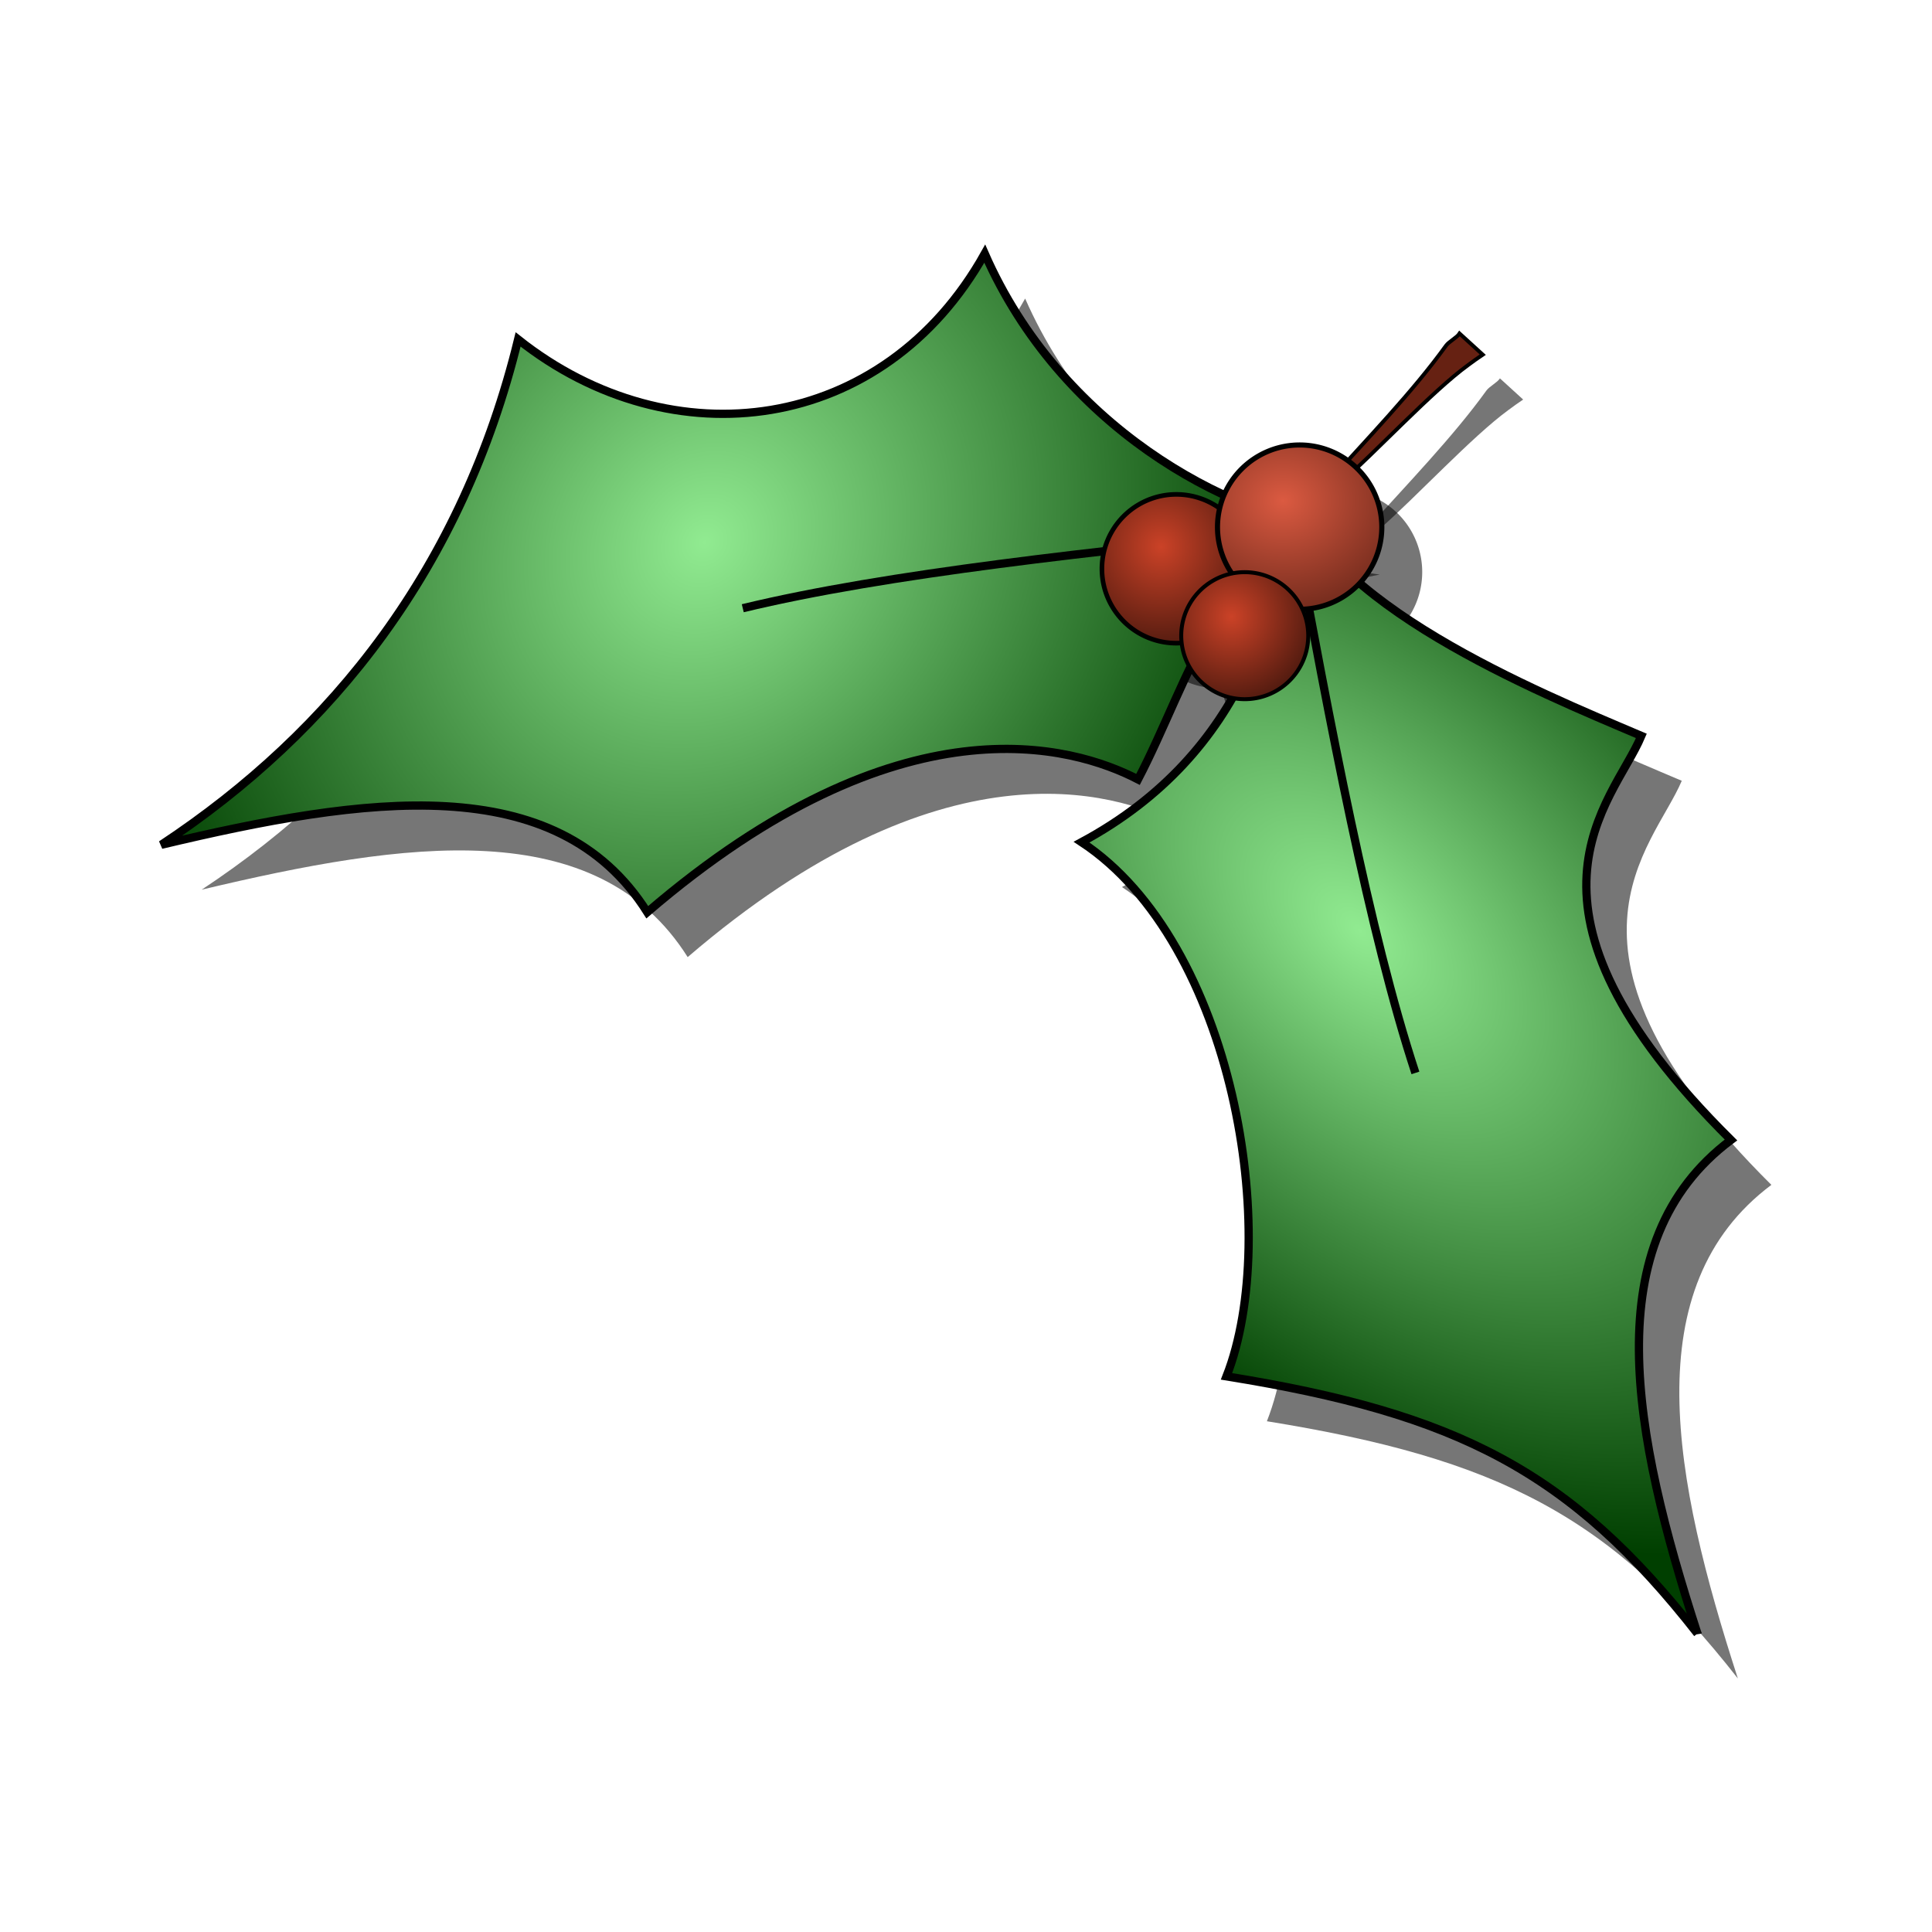 <svg:svg xmlns:dc="http://purl.org/dc/elements/1.1/" xmlns:ns1="http://www.w3.org/1999/xlink" xmlns:ns3="http://web.resource.org/cc/" xmlns:rdf="http://www.w3.org/1999/02/22-rdf-syntax-ns#" xmlns:svg="http://www.w3.org/2000/svg" height="860.772" id="svg2" version="1.0" viewBox="-40.624 -76.042 860.772 860.772" width="860.772">
  <svg:defs id="defs4">
    <svg:linearGradient id="linearGradient9977">
      <svg:stop id="stop9979" offset="0" stop-color="#91eb91" />
      <svg:stop id="stop9981" offset="1" stop-color="#003f00" />
    </svg:linearGradient>
    <svg:filter id="filter4240">
      <svg:feGaussianBlur id="feGaussianBlur4242" stdDeviation="9.91" />
    </svg:filter>
    <svg:radialGradient cx="210.94" cy="250.61" gradientTransform="matrix(1.488 .022 -.025 1.693 -96.746 -175.26)" gradientUnits="userSpaceOnUse" id="radialGradient2233" r="60.249" ns1:href="#linearGradient9977" />
    <svg:radialGradient cx="495.3" cy="270.7" gradientTransform="matrix(1.164 -.157 .266 1.967 -152.95 -176.91)" gradientUnits="userSpaceOnUse" id="radialGradient2239" r="60.675" ns1:href="#linearGradient9977" />
    <svg:radialGradient cx="358.89" cy="292.8" gradientTransform="matrix(1.418 0 0 1.46 -150.55 -135.51)" gradientUnits="userSpaceOnUse" id="radialGradient2245" r="9.943">
      <svg:stop id="stop6062" offset="0" stop-color="#cb4227" />
      <svg:stop id="stop6064" offset="1" stop-color="#46170d" />
    </svg:radialGradient>
    <svg:radialGradient cx="358.89" cy="292.8" gradientTransform="matrix(2.173 0 0 1.894 -421.47 -262.81)" gradientUnits="userSpaceOnUse" id="radialGradient2247" r="9.943">
      <svg:stop id="stop8016" offset="0" stop-color="#db5a41" />
      <svg:stop id="stop8018" offset="1" stop-color="#47170d" />
    </svg:radialGradient>
  </svg:defs>
  <svg:g id="layer1" transform="translate(-118.08 -289.26)">
    <svg:g fill-opacity=".539" filter="url(#filter4240)" id="g3225" transform="translate(67.252 72.32)">
      <svg:path d="m618.4 377.41c18.69-20.75 39.41-42.16 54.02-62.47 1.36-1.9 4.85-3.58 6.06-5.46l10.34 9.43c-2.46 1.63-4.02 2.82-6.49 4.61-16.16 11.75-41.21 38.85-57.69 53.28-4.87 4.26-1.45-3.41-6.24 0.61z" fill-rule="evenodd" id="path3227" />
      <svg:g fill-rule="evenodd" id="g3229" transform="matrix(2.128 1.861 1.861 -2.128 -578.65 549.89)">
        <svg:path d="m177.79 161.41c8.62 31.36 6.88 64.27-10.1 96.97 30.89 1.48 53.19 26.75 46.46 58.59 26.83-12.57 55.84-6.02 70.71 4.04-12.15-14.86-2.18-33.13 2.02-50.51-11.2-2.75-36.96-14.56-44.44-66.67-25.74 7.66-45.55-15.58-64.65-42.42z" id="path3231" />
        <svg:path d="m222.23 249.8c13.51 19.11 35.85 43.28 58.59 67.68" id="path3233" />
      </svg:g>
      <svg:g fill-rule="evenodd" id="g3235" transform="matrix(1.685 -2.269 -2.269 -1.685 429.28 2168.1)">
        <svg:path d="m438.36 168.99c8.62 31.36 5.27 51.08-11.71 83.78 22.98 6.23 55.58 39.78 53.99 68.55 26.83-12.57 49.92-2.79 64.8 7.27-12.16-14.86-2.94-50.75 1.26-68.13-11.2-2.75-35.23 2.79-42.72-49.32-25.74 7.65-46.51-15.31-65.62-42.15z" id="path3237" />
        <svg:path d="m482.81 257.38c13.5 19.11 35.84 43.28 58.59 67.68" id="path3239" />
      </svg:g>
      <svg:g id="g3241" transform="matrix(2.826 0 0 2.826 -225.71 -492.24)">
        <svg:path d="m370 294.86a9.643 9.643 0 1 1 -19.29 0 9.643 9.643 0 1 1 19.29 0z" id="path3243" transform="matrix(1.216 0 0 1.216 -162.89 -37.761)" />
        <svg:path d="m370 294.86a9.643 9.643 0 1 1 -19.29 0 9.643 9.643 0 1 1 19.29 0z" id="path3245" transform="matrix(1.343 0 0 1.343 -189.21 -81.773)" />
        <svg:path d="m370 294.86a9.643 9.643 0 1 1 -19.29 0 9.643 9.643 0 1 1 19.29 0z" id="path3247" transform="matrix(1.038 0 0 1.038 -87.96 25.27)" />
      </svg:g>
    </svg:g>
    <svg:g id="g3212" stroke="#000" transform="translate(49.252 52.32)">
      <svg:path d="m618.4 377.41c18.69-20.75 39.41-42.16 54.02-62.47 1.36-1.9 4.85-3.58 6.06-5.46l10.34 9.43c-2.46 1.63-4.02 2.82-6.49 4.61-16.16 11.75-41.21 38.85-57.69 53.28-4.87 4.26-1.45-3.41-6.24 0.61z" fill="#662112" fill-rule="evenodd" id="path8037" stroke-width="1.696" />
      <svg:g fill="url(#radialGradient2233)" fill-rule="evenodd" id="g8020" stroke-width="1.3" transform="matrix(2.128 1.861 1.861 -2.128 -578.65 549.89)">
        <svg:path d="m177.79 161.41c8.62 31.36 6.88 64.27-10.1 96.97 30.89 1.48 53.19 26.75 46.46 58.59 26.83-12.57 55.84-6.02 70.71 4.04-12.15-14.86-2.18-33.13 2.02-50.51-11.2-2.75-36.96-14.56-44.44-66.67-25.74 7.66-45.55-15.58-64.65-42.42z" id="path2164" />
        <svg:path d="m222.23 249.8c13.51 19.11 35.85 43.28 58.59 67.68" id="path2166" />
      </svg:g>
      <svg:g fill="url(#radialGradient2239)" fill-rule="evenodd" id="g4112" stroke-width="1.3" transform="matrix(1.685 -2.269 -2.269 -1.685 429.28 2168.1)">
        <svg:path d="m438.36 168.99c8.62 31.36 5.27 51.08-11.71 83.78 22.98 6.23 55.58 39.78 53.99 68.55 26.83-12.57 49.92-2.79 64.8 7.27-12.16-14.86-2.94-50.75 1.26-68.13-11.2-2.75-35.23 2.79-42.72-49.32-25.74 7.65-46.51-15.31-65.62-42.15z" id="path4108" />
        <svg:path d="m482.81 257.38c13.5 19.11 35.84 43.28 58.59 67.68" id="path4110" />
      </svg:g>
      <svg:g id="g8024" stroke-width=".6" transform="matrix(2.826 0 0 2.826 -225.71 -492.24)">
        <svg:path d="m370 294.86a9.643 9.643 0 1 1 -19.29 0 9.643 9.643 0 1 1 19.29 0z" fill="url(#radialGradient2245)" id="path5087" transform="matrix(1.216 0 0 1.216 -162.89 -37.761)" />
        <svg:path d="m370 294.86a9.643 9.643 0 1 1 -19.29 0 9.643 9.643 0 1 1 19.29 0z" fill="url(#radialGradient2247)" id="path6068" transform="matrix(1.343 0 0 1.343 -189.21 -81.773)" />
        <svg:path d="m370 294.86a9.643 9.643 0 1 1 -19.29 0 9.643 9.643 0 1 1 19.29 0z" fill="url(#radialGradient2245)" id="path6072" transform="matrix(1.038 0 0 1.038 -87.96 25.27)" />
      </svg:g>
    </svg:g>
  </svg:g>
</svg:svg>